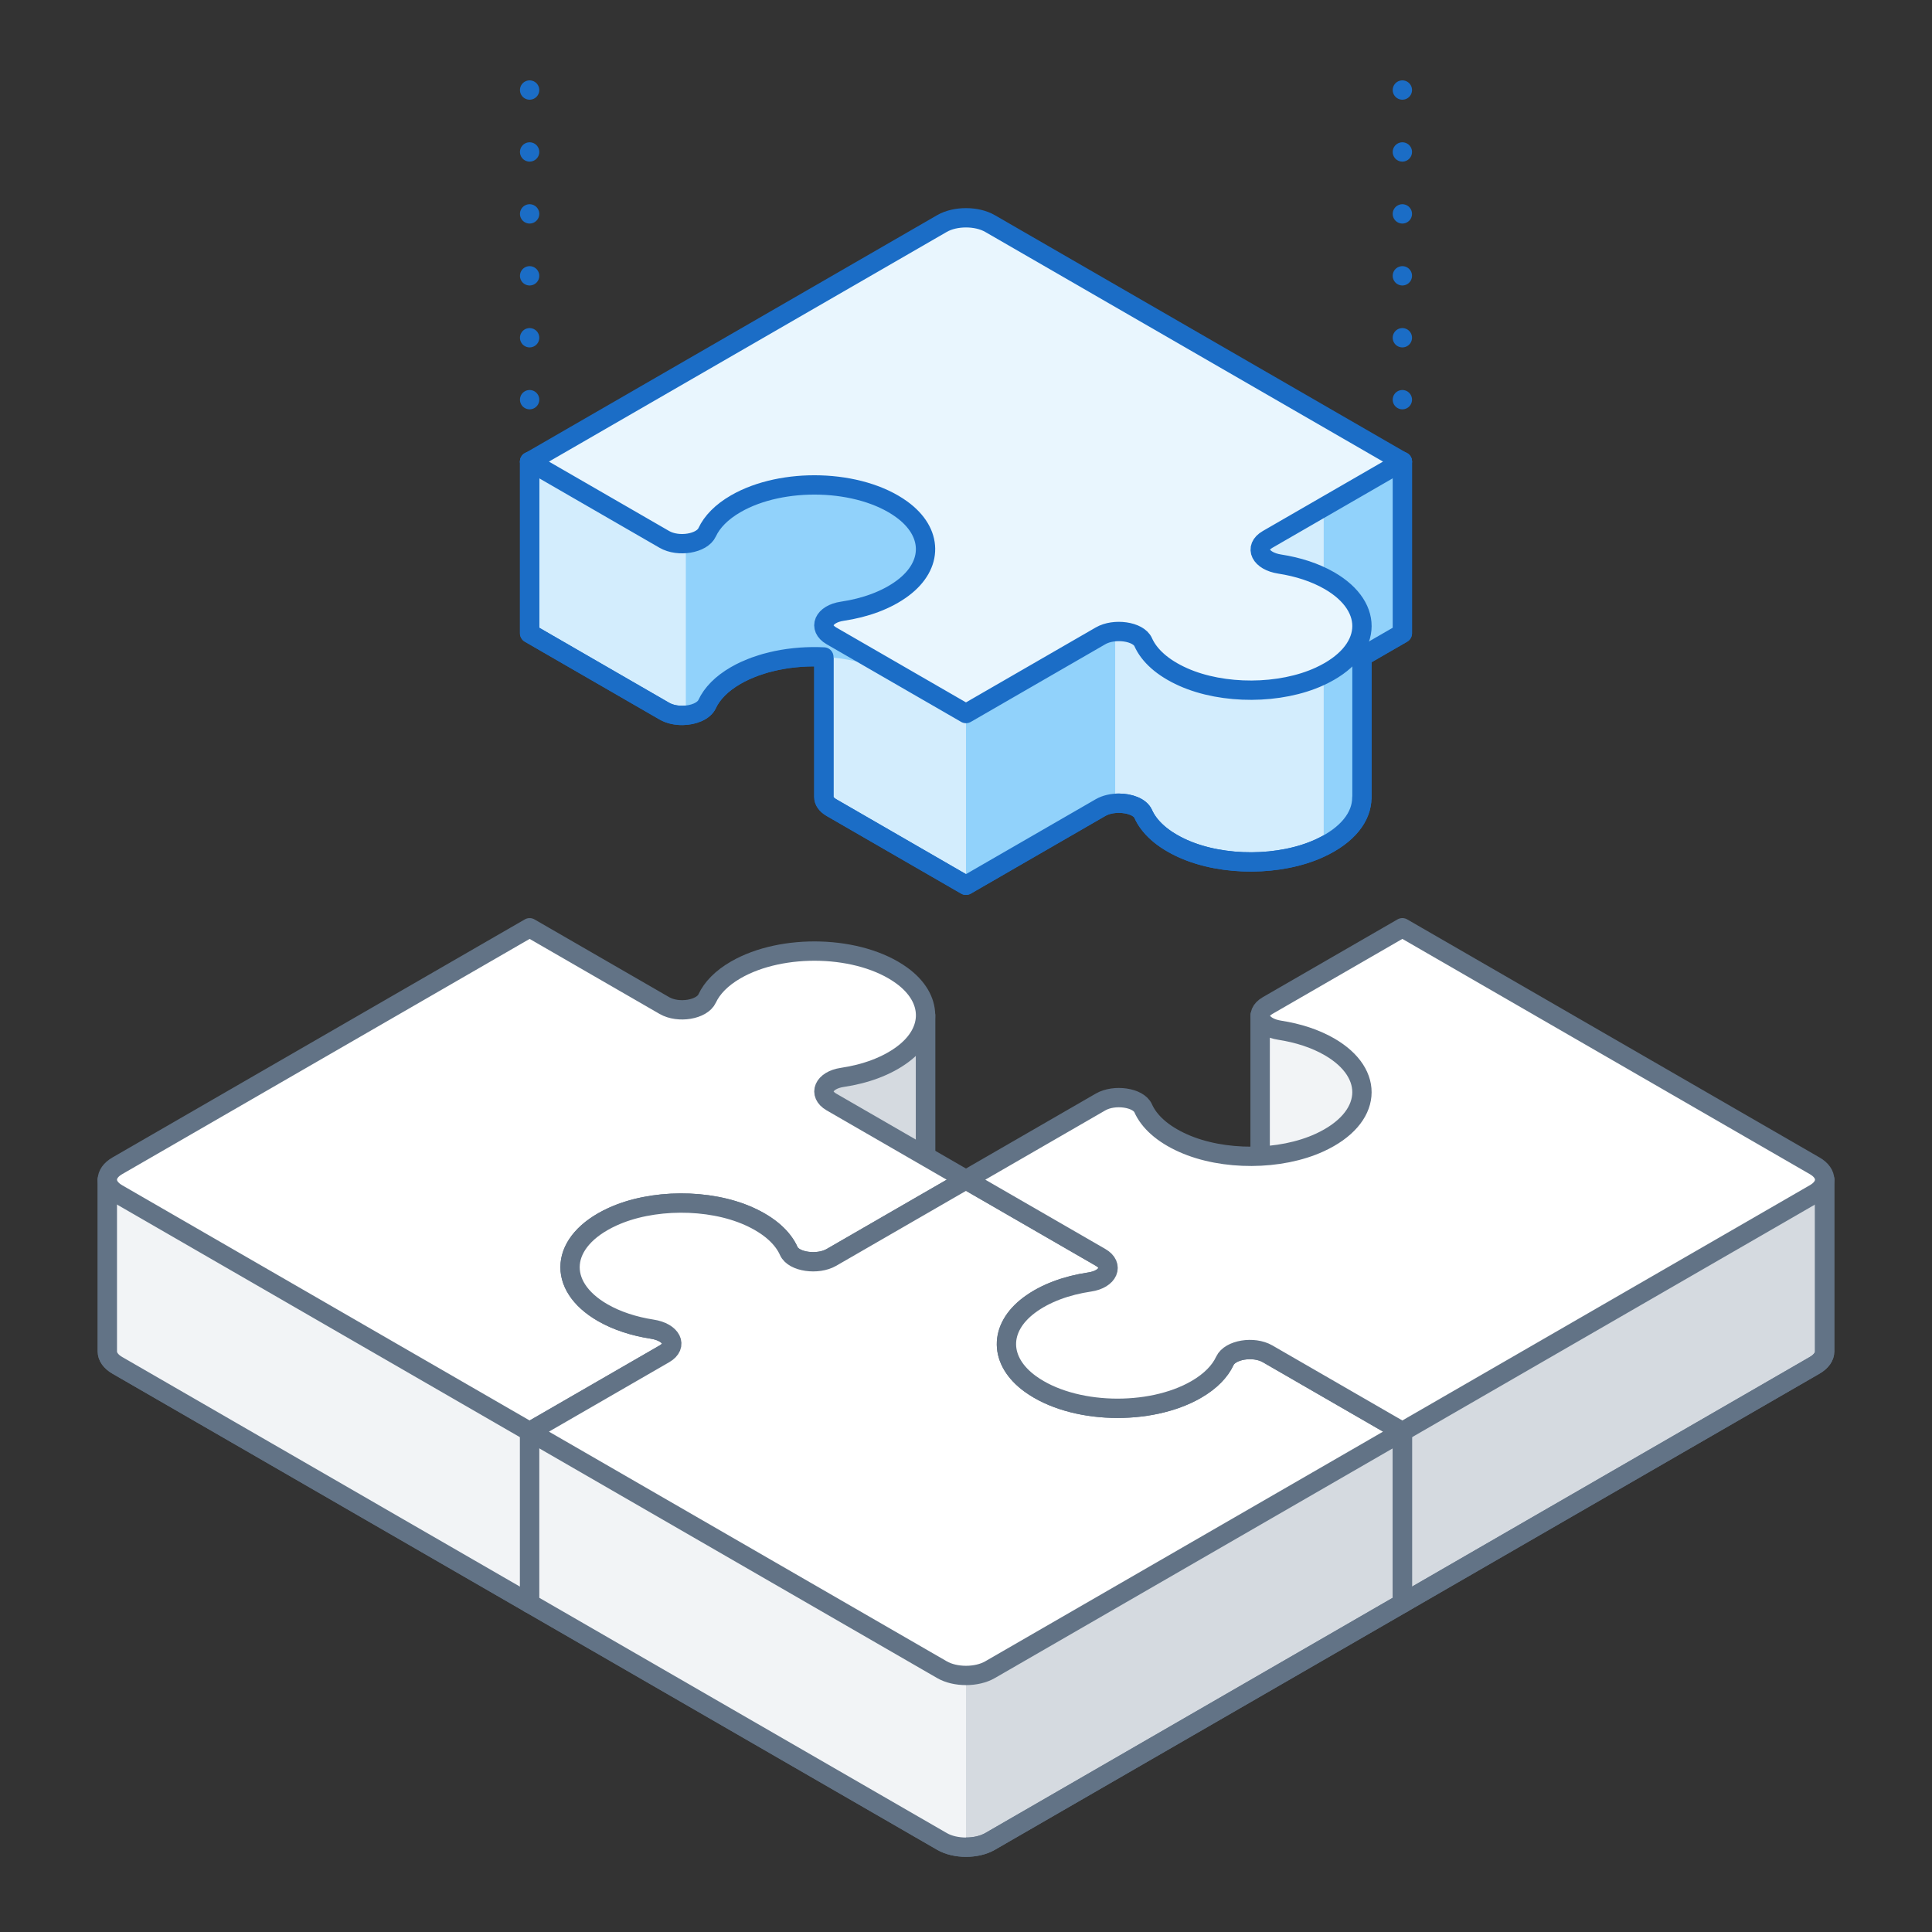 <?xml version="1.0" encoding="UTF-8"?>
<svg width="200px" height="200px" viewBox="0 0 200 200" version="1.1" xmlns="http://www.w3.org/2000/svg" xmlns:xlink="http://www.w3.org/1999/xlink">
    <rect x="0" y="0" width="200" height="200" fill="#333333" stroke="none"/>
    <!-- Generator: Sketch 54.1 (76490) - https://sketchapp.com -->
    <title>Stroke 1</title>
    <desc>Created with Sketch.</desc>
    <g id="Stroke-1" stroke="none" stroke-width="1" fill="none" fill-rule="evenodd">
        <path d="M172.75,122.12 L146.252,106.822 C146.112,106.513 145.986,106.291 145.885,106.198 C145.09,105.478 130.454,105.149 130.454,105.149 L130.454,122.927 L130.464,122.927 C130.464,123.586 131.209,124.229 132.482,124.427 C134.363,124.717 136.143,125.288 137.619,126.141 C139.38,127.157 140.444,128.422 140.825,129.739 L99.999,122.12 L99.999,139.898 L111.879,139.139 L104.186,139.139 L104.186,156.917 L104.189,156.918 C104.189,158.385 105.013,159.85 106.662,161.043 C111.026,164.201 119.023,164.392 123.829,161.618 C125.305,160.766 126.294,159.739 126.797,158.652 C127.332,157.502 129.767,157.085 131.226,157.928 L145.173,165.979 L187.858,141.334 C188.546,140.937 188.888,140.418 188.888,139.898 L188.888,122.12 L172.75,122.12 Z" id="Fill-1" fill="#D5DAE0"></path>
        <path d="M172.75,122.12 L146.252,106.822 C146.112,106.513 145.986,106.291 145.885,106.198 C145.09,105.478 130.454,105.149 130.454,105.149 L130.454,122.927 L130.464,122.927 C130.464,123.586 131.209,124.229 132.482,124.427 C134.363,124.717 136.143,125.288 137.619,126.141 C139.38,127.157 140.444,128.422 140.825,129.739 L99.999,122.12 L99.999,139.898 L111.879,139.139 L104.186,139.139 L104.186,156.917 L104.189,156.918 C104.189,158.385 105.013,159.85 106.662,161.043 C111.026,164.201 119.023,164.392 123.829,161.618 C125.305,160.766 126.294,159.739 126.797,158.652 C127.332,157.502 129.767,157.085 131.226,157.928 L145.173,165.979 L187.858,141.334 C188.546,140.937 188.888,140.418 188.888,139.898 L188.888,122.12 L172.75,122.12 Z" id="Stroke-3" stroke="#627386" stroke-width="2" stroke-linecap="round" stroke-linejoin="round"></path>
        <path d="M154.597,111.64 L146.253,106.823 C146.112,106.513 145.986,106.291 145.885,106.199 C145.091,105.479 130.455,105.15 130.455,105.15 L130.455,122.927 L130.464,122.927 C130.464,123.586 131.21,124.23 132.482,124.427 C134.364,124.717 136.142,117.669 137.619,118.522 C139.38,119.538 140.444,128.422 140.825,129.74 L117.347,122.12 L117.347,128.182 L154.597,128.182 L154.597,111.64 Z" id="Fill-5" fill="#F2F4F6"></path>
        <path d="M172.75,122.12 L146.252,106.822 C146.112,106.513 145.986,106.291 145.885,106.198 C145.09,105.478 130.454,105.149 130.454,105.149 L130.454,122.927 L130.464,122.927 C130.464,123.586 131.209,124.229 132.482,124.427 C134.363,124.717 136.143,125.288 137.619,126.141 C139.38,127.157 140.444,128.422 140.825,129.739 L99.999,122.12 L99.999,139.898 L111.879,139.139 L104.186,139.139 L104.186,156.917 L104.189,156.918 C104.189,158.385 105.013,159.85 106.662,161.043 C111.026,164.201 119.023,164.392 123.829,161.618 C125.305,160.766 126.294,159.739 126.797,158.652 C127.332,157.502 129.767,157.085 131.226,157.928 L145.173,165.979 L187.858,141.334 C188.546,140.937 188.888,140.418 188.888,139.898 L188.888,122.12 L172.75,122.12 Z" id="Stroke-7" stroke="#627386" stroke-width="2" stroke-linecap="round" stroke-linejoin="round"></path>
        <path d="M127.576,40.166 L102.486,25.68 C101.112,24.887 98.886,24.887 97.512,25.68 L72.422,40.166 L54.826,47.785 L54.826,65.562 L68.772,73.615 C69.319,73.93 70.003,74.07 70.674,74.059 C71.79,74.041 72.867,73.609 73.201,72.889 C73.703,71.803 74.692,70.776 76.169,69.924 C76.477,69.746 76.798,69.582 77.13,69.428 C77.206,69.392 77.289,69.364 77.367,69.329 C77.628,69.216 77.892,69.103 78.164,69.004 C78.242,68.975 78.323,68.954 78.4,68.927 C78.684,68.829 78.97,68.733 79.264,68.65 C79.326,68.632 79.39,68.621 79.453,68.603 C79.77,68.519 80.091,68.439 80.418,68.371 C80.459,68.362 80.501,68.356 80.542,68.349 C80.895,68.278 81.252,68.216 81.615,68.165 C81.631,68.165 81.648,68.162 81.665,68.16 C82.052,68.109 82.442,68.067 82.835,68.038 L82.837,68.037 C83.65,67.978 84.471,67.969 85.285,68.008 L85.285,72.35 L85.285,82.508 C85.284,82.897 85.533,83.291 86.067,83.6 L99.998,91.644 L113.93,83.6 C114.463,83.293 115.146,83.148 115.819,83.148 C116.94,83.148 118.03,83.547 118.343,84.251 C118.952,85.623 120.332,86.903 122.489,87.865 C124.555,88.785 127.068,89.239 129.575,89.227 C132.082,89.213 134.582,88.737 136.622,87.796 C139.534,86.456 140.975,84.519 140.975,82.584 L140.99,82.584 L140.99,74.965 L140.99,72.425 L140.99,67.978 L145.172,65.562 L145.172,57.944 L145.172,47.785 L127.576,40.166 Z" id="Fill-9" fill="#D3EDFD"></path>
        <path d="M127.576,40.166 L102.486,25.68 C101.112,24.887 98.886,24.887 97.512,25.68 L72.422,40.166 L54.826,47.785 L54.826,65.562 L68.772,73.615 C69.319,73.93 70.003,74.07 70.674,74.059 C71.79,74.041 72.867,73.609 73.201,72.889 C73.703,71.803 74.692,70.776 76.169,69.924 C76.477,69.746 76.798,69.582 77.13,69.428 C77.206,69.392 77.289,69.364 77.367,69.329 C77.628,69.216 77.892,69.103 78.164,69.004 C78.242,68.975 78.323,68.954 78.4,68.927 C78.684,68.829 78.97,68.733 79.264,68.65 C79.326,68.632 79.39,68.621 79.453,68.603 C79.77,68.519 80.091,68.439 80.418,68.371 C80.459,68.362 80.501,68.356 80.542,68.349 C80.895,68.278 81.252,68.216 81.615,68.165 C81.631,68.165 81.648,68.162 81.665,68.16 C82.052,68.109 82.442,68.067 82.835,68.038 L82.837,68.037 C83.65,67.978 84.471,67.969 85.285,68.008 L85.285,72.35 L85.285,82.508 C85.284,82.897 85.533,83.291 86.067,83.6 L99.998,91.644 L113.93,83.6 C114.463,83.293 115.146,83.148 115.819,83.148 C116.94,83.148 118.03,83.547 118.343,84.251 C118.952,85.623 120.332,86.903 122.489,87.865 C124.555,88.785 127.068,89.239 129.575,89.227 C132.082,89.213 134.582,88.737 136.622,87.796 C139.534,86.456 140.975,84.519 140.975,82.584 L140.99,82.584 L140.99,74.965 L140.99,72.425 L140.99,67.978 L145.172,65.562 L145.172,57.944 L145.172,47.785 L127.576,40.166 Z" id="Stroke-11" stroke="#1B6DC6" stroke-width="2" stroke-linecap="round" stroke-linejoin="round"></path>
        <path d="M115.442,83.176 L115.442,48.205 L99.999,48.205 L99.999,91.643 L113.929,83.6 C114.362,83.35 114.897,83.22 115.442,83.176" id="Fill-13" fill="#91D2FB"></path>
        <path d="M70.997,47.785 L70.997,74.031 C71.992,73.942 72.9,73.539 73.201,72.89 C73.704,71.804 74.692,70.777 76.169,69.924 C79.739,67.863 85.069,67.442 89.364,68.656 L97.512,64.688 L97.512,33.299 L72.422,47.785 L70.997,47.785 Z" id="Fill-15" fill="#91D2FB"></path>
        <path d="M140.989,64.806 L137.03,64.801 L137.03,87.586 C139.657,86.256 140.974,84.424 140.974,82.584 L140.989,82.584 L140.989,64.806 Z" id="Fill-17" fill="#91D2FB"></path>
        <polygon id="Fill-19" fill="#91D2FB" points="137.03 70.264 145.172 65.563 145.172 47.785 137.03 47.785"></polygon>
        <path d="M127.576,40.166 L102.486,25.68 C101.112,24.887 98.886,24.887 97.512,25.68 L72.422,40.166 L54.826,47.785 L54.826,65.562 L68.772,73.615 C69.319,73.93 70.003,74.07 70.674,74.059 C71.79,74.041 72.867,73.609 73.201,72.889 C73.703,71.803 74.692,70.776 76.169,69.924 C76.477,69.746 76.798,69.582 77.13,69.428 C77.206,69.392 77.289,69.364 77.367,69.329 C77.628,69.216 77.892,69.103 78.164,69.004 C78.242,68.975 78.323,68.954 78.4,68.927 C78.684,68.829 78.97,68.733 79.264,68.65 C79.326,68.632 79.39,68.621 79.453,68.603 C79.77,68.519 80.091,68.439 80.418,68.371 C80.459,68.362 80.501,68.356 80.542,68.349 C80.895,68.278 81.252,68.216 81.615,68.165 C81.631,68.165 81.648,68.162 81.665,68.16 C82.052,68.109 82.442,68.067 82.835,68.038 L82.837,68.037 C83.65,67.978 84.471,67.969 85.285,68.008 L85.285,72.35 L85.285,82.508 C85.284,82.897 85.533,83.291 86.067,83.6 L99.998,91.644 L113.93,83.6 C114.463,83.293 115.146,83.148 115.819,83.148 C116.94,83.148 118.03,83.547 118.343,84.251 C118.952,85.623 120.332,86.903 122.489,87.865 C124.555,88.785 127.068,89.239 129.575,89.227 C132.082,89.213 134.582,88.737 136.622,87.796 C139.534,86.456 140.975,84.519 140.975,82.584 L140.99,82.584 L140.99,74.965 L140.99,72.425 L140.99,67.978 L145.172,65.562 L145.172,57.944 L145.172,47.785 L127.576,40.166 Z" id="Stroke-21" stroke="#1B6DC6" stroke-width="2" stroke-linecap="round" stroke-linejoin="round"></path>
        <path d="M93.452,60.882 C91.786,62.127 89.569,62.923 87.193,63.275 C85.245,63.563 84.645,65.001 86.067,65.822 L99.998,73.865 L113.93,65.822 C115.351,65.002 117.844,65.348 118.343,66.473 C118.952,67.845 120.332,69.126 122.489,70.087 C126.621,71.928 132.542,71.898 136.622,70.018 C142.092,67.499 142.424,62.882 137.619,60.108 C136.141,59.255 134.363,58.684 132.481,58.393 C130.488,58.086 129.766,56.679 131.225,55.837 L145.172,47.785 L102.485,23.14 C101.112,22.347 98.886,22.347 97.512,23.14 L54.826,47.785 L68.771,55.837 C70.231,56.679 72.667,56.263 73.2,55.111 C73.703,54.025 74.692,52.999 76.169,52.146 C80.975,49.371 88.974,49.563 93.337,52.722 C96.592,55.079 96.642,58.497 93.452,60.882" id="Fill-23" fill="#E9F6FE"></path>
        <path d="M93.452,60.882 C91.786,62.127 89.569,62.923 87.193,63.275 C85.245,63.563 84.645,65.001 86.067,65.822 L99.998,73.865 L113.93,65.822 C115.351,65.002 117.844,65.348 118.343,66.473 C118.952,67.845 120.332,69.126 122.489,70.087 C126.621,71.928 132.542,71.898 136.622,70.018 C142.092,67.499 142.424,62.882 137.619,60.108 C136.141,59.255 134.363,58.684 132.481,58.393 C130.488,58.086 129.766,56.679 131.225,55.837 L145.172,47.785 L102.485,23.14 C101.112,22.347 98.886,22.347 97.512,23.14 L54.826,47.785 L68.771,55.837 C70.231,56.679 72.667,56.263 73.2,55.111 C73.703,54.025 74.692,52.999 76.169,52.146 C80.975,49.371 88.974,49.563 93.337,52.722 C96.592,55.079 96.642,58.497 93.452,60.882 Z" id="Stroke-25" stroke="#1B6DC6" stroke-width="2" stroke-linecap="round" stroke-linejoin="round"></path>
        <path d="M91.74,129.741 L86.071,131.857 C84.649,131.036 85.249,129.597 87.197,129.309 C89.573,128.957 91.792,128.161 93.456,126.915 C95.03,125.738 95.811,124.31 95.811,122.882 L95.815,122.882 L95.815,105.103 L77.032,106.2 L75.221,111.188 C74.264,111.899 73.588,112.694 73.202,113.527 C72.669,114.678 70.234,115.095 68.774,114.252 L54.828,106.2 L21.849,125.24 L11.112,122.122 L11.112,139.9 C11.112,140.42 11.455,140.939 12.141,141.336 L54.828,165.981 L68.775,157.928 C69.303,157.624 69.538,157.244 69.537,156.869 L69.545,156.872 L69.545,146.713 L61.984,144.516 C62.409,144.245 62.864,143.983 63.381,143.746 C67.461,141.867 73.382,141.838 77.513,143.679 C79.669,144.641 81.048,145.922 81.657,147.294 C82.156,148.418 84.648,148.764 86.069,147.944 L100.001,139.9 L100.001,129.741 L91.74,129.741 Z" id="Fill-27" fill="#D5DAE0"></path>
        <path d="M91.74,129.741 L86.071,131.857 C84.649,131.036 85.249,129.597 87.197,129.309 C89.573,128.957 91.792,128.161 93.456,126.915 C95.03,125.738 95.811,124.31 95.811,122.882 L95.815,122.882 L95.815,105.103 L77.032,106.2 L75.221,111.188 C74.264,111.899 73.588,112.694 73.202,113.527 C72.669,114.678 70.234,115.095 68.774,114.252 L54.828,106.2 L21.849,125.24 L11.112,122.122 L11.112,139.9 C11.112,140.42 11.455,140.939 12.141,141.336 L54.828,165.981 L68.775,157.928 C69.303,157.624 69.538,157.244 69.537,156.869 L69.545,156.872 L69.545,146.713 L61.984,144.516 C62.409,144.245 62.864,143.983 63.381,143.746 C67.461,141.867 73.382,141.838 77.513,143.679 C79.669,144.641 81.048,145.922 81.657,147.294 C82.156,148.418 84.648,148.764 86.069,147.944 L100.001,139.9 L100.001,129.741 L91.74,129.741 Z" id="Stroke-29" stroke="#627386" stroke-width="2" stroke-linecap="round" stroke-linejoin="round"></path>
        <path d="M65.282,135.435 L65.282,112.237 L54.828,106.201 L21.848,125.241 L11.111,122.122 L11.111,139.901 C11.111,140.42 11.454,140.94 12.141,141.336 L54.828,165.981 L65.282,159.946 L65.282,137.856 L61.983,136.898 C62.408,136.626 62.864,136.365 63.38,136.127 C63.976,135.853 64.619,135.63 65.282,135.435" id="Fill-31" fill="#F2F4F6"></path>
        <path d="M91.74,129.741 L86.071,131.857 C84.649,131.036 85.249,129.597 87.197,129.309 C89.573,128.957 91.792,128.161 93.456,126.915 C95.03,125.738 95.811,124.31 95.811,122.882 L95.815,122.882 L95.815,105.103 L77.032,106.2 L75.221,111.188 C74.264,111.899 73.588,112.694 73.202,113.527 C72.669,114.678 70.234,115.095 68.774,114.252 L54.828,106.2 L21.849,125.24 L11.112,122.122 L11.112,139.9 C11.112,140.42 11.455,140.939 12.141,141.336 L54.828,165.981 L68.775,157.928 C69.303,157.624 69.538,157.244 69.537,156.869 L69.545,156.872 L69.545,139.094 L61.984,136.897 C62.409,136.626 62.864,136.364 63.381,136.127 C67.461,134.248 73.382,134.219 77.513,136.06 C79.669,137.022 81.048,145.922 81.657,147.294 C82.156,148.418 84.648,148.764 86.069,147.944 L100.001,139.9 L100.001,122.122 L91.74,129.741 Z" id="Stroke-33" stroke="#627386" stroke-width="2" stroke-linecap="round" stroke-linejoin="round"></path>
        <path d="M104.348,148.203 C104.648,147.153 105.378,146.14 106.548,145.265 C108.213,144.019 110.431,143.224 112.806,142.872 C114.024,142.692 114.715,142.062 114.715,141.415 L114.715,131.256 L59.01,131.182 L59.01,141.341 L59.025,141.341 C59.025,143.041 60.134,144.741 62.381,146.039 C63.858,146.891 65.637,147.463 67.518,147.753 C68.047,147.835 68.479,147.997 68.812,148.203 L54.828,148.203 L54.828,165.981 L97.514,190.626 C98.888,191.419 101.114,191.419 102.488,190.626 L145.174,165.98 L145.174,148.203 L104.348,148.203 Z" id="Fill-35" fill="#D5DAE0"></path>
        <path d="M104.348,148.203 C104.648,147.153 105.378,146.14 106.548,145.265 C108.213,144.019 110.431,143.224 112.806,142.872 C114.024,142.692 114.715,142.062 114.715,141.415 L114.715,131.256 L59.01,131.182 L59.01,141.341 L59.025,141.341 C59.025,143.041 60.134,144.741 62.381,146.039 C63.858,146.891 65.637,147.463 67.518,147.753 C68.047,147.835 68.479,147.997 68.812,148.203 L54.828,148.203 L54.828,165.981 L97.514,190.626 C98.888,191.419 101.114,191.419 102.488,190.626 L145.174,165.98 L145.174,148.203 L104.348,148.203 Z" id="Stroke-37" stroke="#627386" stroke-width="2" stroke-linecap="round" stroke-linejoin="round"></path>
        <path d="M99.999,131.236 L59.01,131.181 L59.01,141.34 L59.025,141.34 C59.025,143.041 60.134,144.741 62.381,146.039 C63.858,146.891 65.637,147.463 67.518,147.753 C68.047,147.835 68.479,147.997 68.812,148.203 L54.828,148.203 L54.828,165.981 L97.514,190.626 C98.201,191.022 99.1,191.22 99.999,191.22 L99.999,131.236 Z" id="Fill-39" fill="#F2F4F6"></path>
        <path d="M104.348,148.203 C104.648,147.153 105.378,146.14 106.548,145.265 C108.213,144.019 110.431,143.224 112.806,142.872 C114.024,142.692 114.715,142.062 114.715,141.415 L114.715,131.256 L59.01,131.182 L59.01,141.341 L59.025,141.341 C59.025,143.041 60.134,144.741 62.381,146.039 C63.858,146.891 65.637,147.463 67.518,147.753 C68.047,147.835 68.479,147.997 68.812,148.203 L54.828,148.203 L54.828,165.981 L97.514,190.626 C98.888,191.419 101.114,191.419 102.488,190.626 L145.174,165.98 L145.174,148.203 L104.348,148.203 Z" id="Stroke-41" stroke="#627386" stroke-width="2" stroke-linecap="round" stroke-linejoin="round"></path>
        <path d="M77.513,125.901 C79.669,126.863 81.048,128.143 81.657,129.515 C82.156,130.639 84.648,130.986 86.07,130.166 L100.001,122.122 L86.071,114.079 C84.649,113.257 85.249,111.819 87.197,111.531 C89.573,111.179 91.791,110.382 93.456,109.136 C96.646,106.752 96.593,103.333 93.338,100.977 C88.973,97.819 80.977,97.628 76.172,100.402 C74.694,101.255 73.706,102.282 73.202,103.368 C72.669,104.519 70.234,104.935 68.774,104.092 L54.828,96.041 L12.141,120.686 C10.768,121.479 10.768,122.764 12.141,123.557 L54.828,148.203 L68.774,140.151 C70.234,139.308 69.513,137.902 67.518,137.594 C65.637,137.303 63.859,136.733 62.381,135.88 C57.576,133.105 57.909,128.487 63.381,125.967 C67.461,124.089 73.382,124.059 77.513,125.901" id="Fill-43" fill="#FFFFFF"></path>
        <path d="M77.513,125.901 C79.669,126.863 81.048,128.143 81.657,129.515 C82.156,130.639 84.648,130.986 86.07,130.166 L100.001,122.122 L86.071,114.079 C84.649,113.257 85.249,111.819 87.197,111.531 C89.573,111.179 91.791,110.382 93.456,109.136 C96.646,106.752 96.593,103.333 93.338,100.977 C88.973,97.819 80.977,97.628 76.172,100.402 C74.694,101.255 73.706,102.282 73.202,103.368 C72.669,104.519 70.234,104.935 68.774,104.092 L54.828,96.041 L12.141,120.686 C10.768,121.479 10.768,122.764 12.141,123.557 L54.828,148.203 L68.774,140.151 C70.234,139.308 69.513,137.902 67.518,137.594 C65.637,137.303 63.859,136.733 62.381,135.88 C57.576,133.105 57.909,128.487 63.381,125.967 C67.461,124.089 73.382,124.059 77.513,125.901 Z" id="Stroke-45" stroke="#627386" stroke-width="2" stroke-linecap="round" stroke-linejoin="round"></path>
        <path d="M106.548,135.106 C108.213,133.862 110.431,133.065 112.807,132.713 C114.754,132.424 115.355,130.987 113.933,130.167 L100.001,122.123 L86.07,130.166 C84.649,130.987 82.156,130.639 81.657,129.514 C81.048,128.143 79.668,126.862 77.511,125.9 C73.379,124.059 67.458,124.09 63.378,125.969 C57.908,128.489 57.576,133.106 62.381,135.88 C63.859,136.733 65.637,137.304 67.518,137.595 C69.512,137.903 70.234,139.309 68.775,140.151 L54.828,148.203 L97.514,172.847 C98.888,173.641 101.114,173.641 102.488,172.847 L145.174,148.203 L131.228,140.15 C129.769,139.309 127.333,139.725 126.8,140.876 C126.297,141.963 125.308,142.989 123.831,143.841 C119.025,146.617 111.026,146.424 106.662,143.264 C103.408,140.91 103.358,137.49 106.548,135.106" id="Fill-47" fill="#FFFFFF"></path>
        <path d="M106.548,135.106 C108.213,133.862 110.431,133.065 112.807,132.713 C114.754,132.424 115.355,130.987 113.933,130.167 L100.001,122.123 L86.07,130.166 C84.649,130.987 82.156,130.639 81.657,129.514 C81.048,128.143 79.668,126.862 77.511,125.9 C73.379,124.059 67.458,124.09 63.378,125.969 C57.908,128.489 57.576,133.106 62.381,135.88 C63.859,136.733 65.637,137.304 67.518,137.595 C69.512,137.903 70.234,139.309 68.775,140.151 L54.828,148.203 L97.514,172.847 C98.888,173.641 101.114,173.641 102.488,172.847 L145.174,148.203 L131.228,140.15 C129.769,139.309 127.333,139.725 126.8,140.876 C126.297,141.963 125.308,142.989 123.831,143.841 C119.025,146.617 111.026,146.424 106.662,143.264 C103.408,140.91 103.358,137.49 106.548,135.106 Z" id="Stroke-49" stroke="#627386" stroke-width="2" stroke-linecap="round" stroke-linejoin="round"></path>
        <path d="M122.487,118.341 C120.331,117.379 118.951,116.099 118.342,114.728 C117.843,113.603 115.352,113.256 113.93,114.077 L99.998,122.12 L113.929,130.163 C115.351,130.985 114.751,132.423 112.803,132.712 C110.427,133.064 108.208,133.861 106.543,135.106 C103.354,137.491 103.406,140.909 106.662,143.265 C111.026,146.423 119.023,146.614 123.828,143.84 C125.305,142.987 126.294,141.961 126.797,140.874 C127.33,139.724 129.766,139.307 131.225,140.15 L145.172,148.201 L187.858,123.557 C189.232,122.764 189.232,121.478 187.858,120.685 L145.172,96.04 L131.225,104.092 C129.766,104.935 130.487,106.341 132.482,106.649 C134.363,106.939 136.141,107.51 137.618,108.362 C142.424,111.137 142.091,115.756 136.619,118.275 C132.539,120.153 126.617,120.183 122.487,118.341" id="Fill-51" fill="#FFFFFF"></path>
        <path d="M122.487,118.341 C120.331,117.379 118.951,116.099 118.342,114.728 C117.843,113.603 115.352,113.256 113.93,114.077 L99.998,122.12 L113.929,130.163 C115.351,130.985 114.751,132.423 112.803,132.712 C110.427,133.064 108.208,133.861 106.543,135.106 C103.354,137.491 103.406,140.909 106.662,143.265 C111.026,146.423 119.023,146.614 123.828,143.84 C125.305,142.987 126.294,141.961 126.797,140.874 C127.33,139.724 129.766,139.307 131.225,140.15 L145.172,148.201 L187.858,123.557 C189.232,122.764 189.232,121.478 187.858,120.685 L145.172,96.04 L131.225,104.092 C129.766,104.935 130.487,106.341 132.482,106.649 C134.363,106.939 136.141,107.51 137.618,108.362 C142.424,111.137 142.091,115.756 136.619,118.275 C132.539,120.153 126.617,120.183 122.487,118.341 Z" id="Stroke-53" stroke="#627386" stroke-width="2" stroke-linecap="round" stroke-linejoin="round"></path>
        <path d="M145.172,47.785 L145.172,47.785" id="Stroke-55" stroke="#1B6DC6" stroke-width="2" stroke-linecap="round" stroke-linejoin="round"></path>
        <path d="M145.172,41.374 L145.172,12.526" id="Stroke-57" stroke="#1B6DC6" stroke-width="2" stroke-linecap="round" stroke-linejoin="round" stroke-dasharray="0,6.411"></path>
        <path d="M145.172,9.32 L145.172,9.32" id="Stroke-59" stroke="#1B6DC6" stroke-width="2" stroke-linecap="round" stroke-linejoin="round"></path>
        <path d="M54.826,47.785 L54.826,47.785" id="Stroke-61" stroke="#1B6DC6" stroke-width="2" stroke-linecap="round" stroke-linejoin="round"></path>
        <path d="M54.826,41.374 L54.826,12.526" id="Stroke-63" stroke="#1B6DC6" stroke-width="2" stroke-linecap="round" stroke-linejoin="round" stroke-dasharray="0,6.411"></path>
        <path d="M54.826,9.32 L54.826,9.32" id="Stroke-65" stroke="#1B6DC6" stroke-width="2" stroke-linecap="round" stroke-linejoin="round"></path>
    </g>
</svg>
